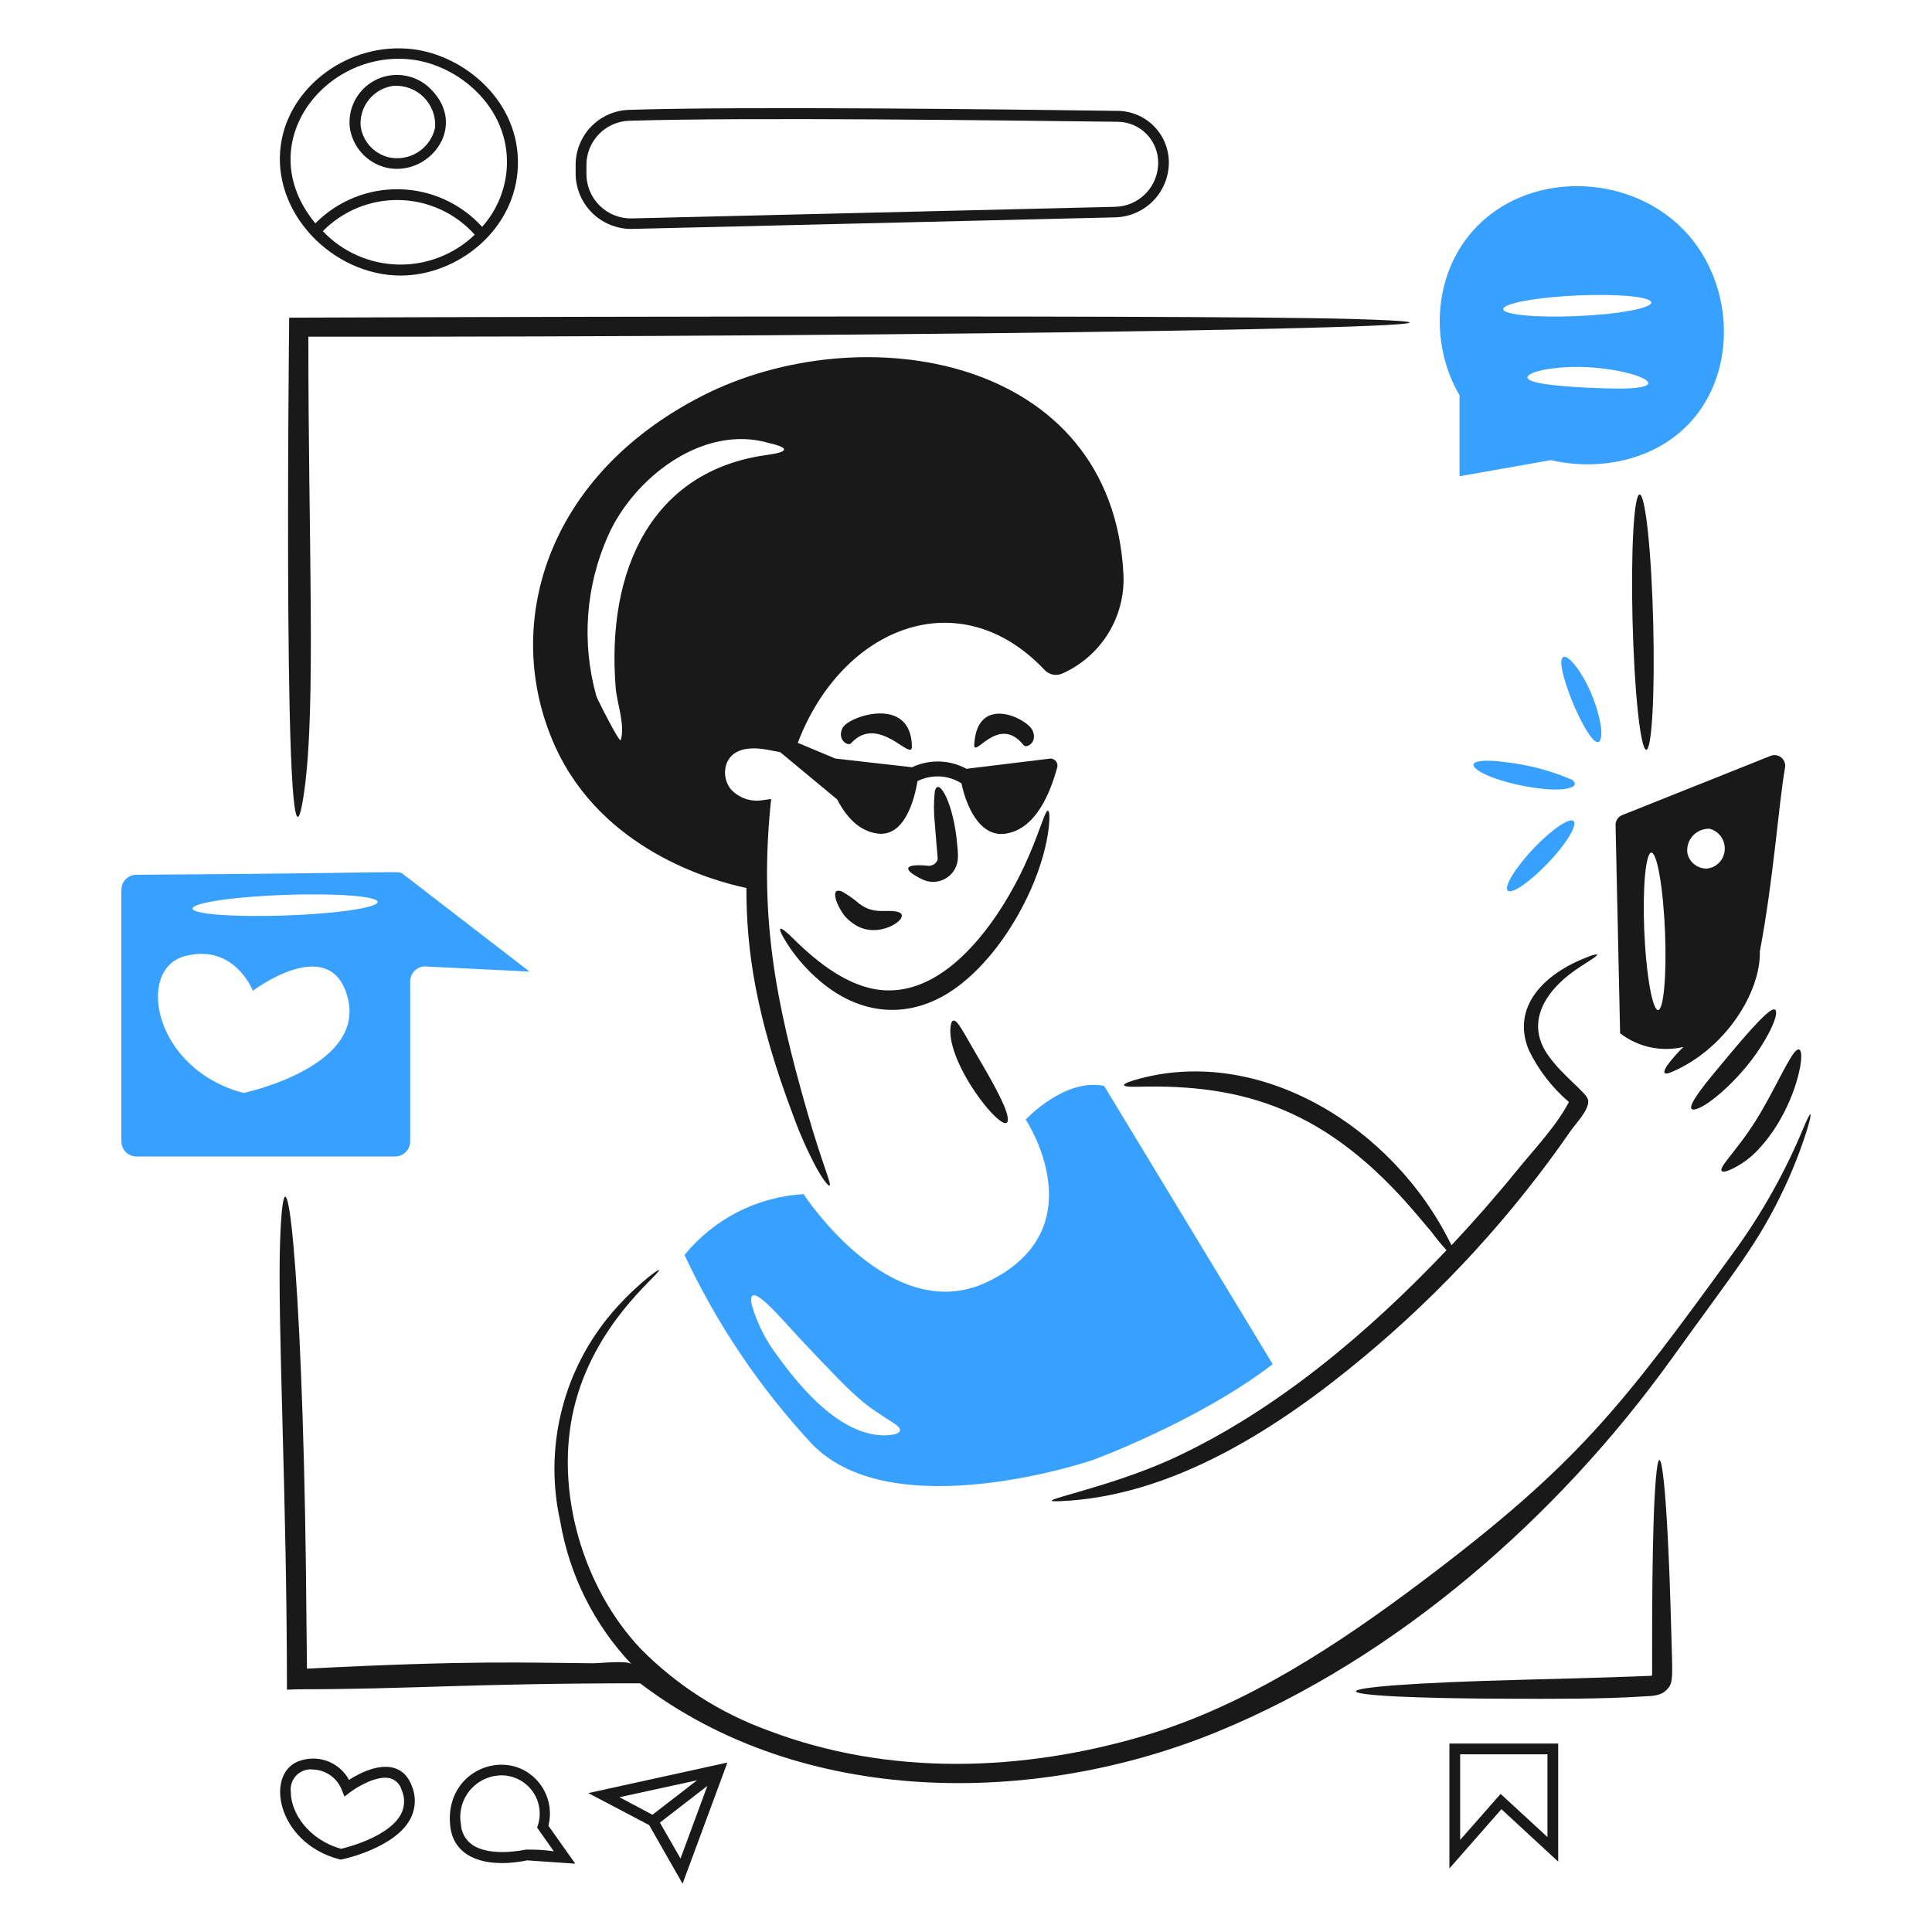 <svg width="198" height="198" viewBox="0 0 198 198" fill="none" xmlns="http://www.w3.org/2000/svg">
<path d="M164.069 75.625C163.543 78.017 159.884 69.838 160.01 67.777C160.073 66.719 161.19 67.504 162.4 69.68C163.6 71.841 164.303 74.567 164.069 75.625Z" fill="#38A1FF"/>
<path d="M161.108 79.919C161.179 79.959 161.24 80.013 161.288 80.079C161.335 80.145 161.368 80.22 161.383 80.3C161.404 80.427 161.32 80.597 161.002 80.702C159.104 81.448 152.791 80.108 151.271 78.798C150.361 78.015 151.844 77.751 154.55 78.142C156.81 78.414 159.019 79.012 161.108 79.919Z" fill="#38A1FF"/>
<path d="M160.769 84.128C161.826 83.791 161.41 85.128 159.818 87.111C158.225 89.094 156.031 90.983 154.994 91.3C153.958 91.617 154.429 90.248 156.009 88.275C157.589 86.303 159.712 84.467 160.769 84.128Z" fill="#38A1FF"/>
<path d="M172.678 23.692C166.97 17.64 156.419 17.437 150.911 23.692C146.792 28.372 146.596 35.432 149.579 40.51V48.807L158.928 47.157C164.26 48.383 170.227 47.01 173.715 42.715C178.076 37.339 177.526 28.831 172.678 23.692ZM164.894 39.811C161.742 39.727 158.23 39.514 156.982 39.05C155.734 38.585 157.236 37.823 160.494 37.633C166.526 37.281 173.502 40.043 164.894 39.811ZM164.471 32.196C160.579 32.577 156.178 32.514 154.613 32.048C153.048 31.583 154.93 30.874 158.822 30.482C162.715 30.09 167.118 30.156 168.681 30.631C170.244 31.106 168.363 31.816 164.471 32.196Z" fill="#38A1FF"/>
<path d="M41.314 89.586C40.709 89.183 42.639 89.478 13.961 89.65C13.555 89.654 13.167 89.819 12.882 90.108C12.597 90.398 12.437 90.788 12.438 91.194V116.981C12.441 117.39 12.604 117.781 12.893 118.07C13.182 118.36 13.574 118.523 13.983 118.525H40.491C40.9 118.523 41.292 118.36 41.581 118.07C41.87 117.781 42.033 117.39 42.035 116.981V100.584C42.036 100.36 42.085 100.139 42.179 99.936C42.274 99.732 42.411 99.552 42.582 99.407C42.753 99.262 42.954 99.156 43.17 99.097C43.386 99.037 43.612 99.025 43.833 99.062L54.263 99.57L41.314 89.586ZM24.961 112.01C15.738 109.598 13.873 99.317 18.954 97.985C24.034 96.652 25.913 101.539 25.913 101.539C25.913 101.539 33.306 95.95 35.411 101.539C38.302 109.212 24.961 112.01 24.961 112.01ZM32.746 93.628C27.881 94.008 22.359 93.944 20.413 93.479C18.467 93.014 20.815 92.305 25.681 91.914C30.547 91.523 36.069 91.589 38.013 92.061C39.982 92.54 37.611 93.246 32.746 93.628Z" fill="#38A1FF"/>
<path d="M86.371 74.567C85.715 75.755 86.895 76.531 87.217 76.175C90.017 73.075 93.485 78.164 93.454 76.493C93.372 71.246 87.027 73.383 86.371 74.567Z" fill="#191919"/>
<path d="M99.847 76.26C99.743 77.91 102.312 73.103 104.902 76.366C105.199 76.743 106.387 76.069 105.812 74.842C105.236 73.616 100.171 71.099 99.847 76.26Z" fill="#191919"/>
<path d="M107.483 84.785C107.6 83.747 107.546 83.177 107.42 83.092C106.958 82.861 106.044 88.053 102.068 93.883C99.333 97.889 95.289 101.865 90.454 101.477C87.007 101.2 83.799 98.675 81.337 96.23C79.883 94.786 79.463 94.757 80.597 96.59C81.42 97.895 82.416 99.084 83.559 100.122C88.092 104.289 93.333 104.457 97.731 101.409C102.833 97.879 106.863 90.307 107.483 84.785Z" fill="#191919"/>
<path d="M116.77 110.551C114.752 111.092 114.612 111.432 116.685 111.375C127.61 111.078 136.1 113.789 145.073 124.321C145.687 125.041 146.216 125.675 146.703 126.246C147.182 126.901 147.698 127.529 148.247 128.127C140.29 136.513 130.784 144.584 120.239 149.45C113.396 152.608 105.235 153.974 108.541 153.85C120.154 153.416 131.076 146.306 139.743 139.084C147.845 132.351 154.991 124.544 160.981 115.879C161.487 115.137 162.923 113.701 162.758 112.748C162.624 111.97 160.241 110.372 158.676 108.179C156.07 104.522 158.775 101.1 161.975 99.062C163.252 98.248 163.856 97.856 163.646 97.813C163.331 97.845 163.024 97.931 162.738 98.068C158.258 99.751 154.867 103.165 156.666 107.587C157.653 109.639 159.058 111.462 160.791 112.938C159.504 115.393 157.304 117.7 155.544 119.856C153.375 122.524 151.11 125.113 148.754 127.619C148.734 127.559 148.705 127.502 148.669 127.45C142.701 115.361 129.129 107.229 116.77 110.551Z" fill="#191919"/>
<path d="M98.239 104.987C97.843 104.453 97.539 104.436 97.435 105.093C96.794 109.124 103.666 117.343 103.276 114.528C103.094 113.218 101.368 110.286 99.891 107.758C99.156 106.505 98.626 105.511 98.239 104.987Z" fill="#191919"/>
<path d="M184.821 115.606C182.962 120.085 180.584 124.331 177.734 128.256C166.172 144.18 161.696 150.079 145.707 162.102C137.125 168.556 127.738 174.759 117.404 177.843C104.839 181.589 91.09 182.07 78.695 177.335C73.794 175.555 69.351 172.708 65.685 169C59.745 162.755 56.82 152.796 58.811 144.356C60.842 135.743 67.345 130.835 67.546 130.183C67.645 129.869 64.675 132.097 62.28 135.07C59.955 137.954 58.31 141.325 57.468 144.933C56.626 148.54 56.607 152.291 57.414 155.906C58.344 161.4 60.884 166.495 64.712 170.545C64.31 170.143 61.392 170.464 60.778 170.459C53.716 170.409 48.574 170.137 31.458 171.01C31.416 167.582 31.395 164.179 31.353 160.813C30.965 129.463 29.175 114.528 28.709 127.093C28.412 135.211 29.407 153.268 29.407 173.167L30.549 173.125C42.033 173.125 48.282 172.511 65.601 172.511C82.233 185.183 106.006 185.163 124.747 177.482C143.177 169.929 159.662 155.453 171.265 139.32C178.067 129.863 180.167 127.47 182.899 121.678C185.1 117.004 186.484 111.607 184.821 115.606Z" fill="#191919"/>
<path d="M176.698 119.286C176.24 119.948 176.296 120.239 177.1 119.979C178.42 119.425 179.588 118.562 180.506 117.463C184.565 112.919 185.449 105.834 183.848 107.922C182.875 109.191 181.246 113.062 179.131 116.066C178.073 117.574 177.15 118.636 176.698 119.286Z" fill="#191919"/>
<path d="M180.294 107.525C182.212 104.601 182.503 102.82 181.352 103.654C180.202 104.489 177.813 107.393 175.662 109.979C173.511 112.565 172.578 114.117 173.97 113.618C175.362 113.119 178.383 110.44 180.294 107.525Z" fill="#191919"/>
<path d="M95.04 88.719C92.71 88.5 92.338 89.076 94.554 90.137C94.933 90.315 95.351 90.396 95.769 90.374C96.188 90.351 96.594 90.225 96.953 90.008C97.311 89.79 97.609 89.487 97.822 89.125C98.035 88.764 98.155 88.356 98.171 87.937C98.184 87.52 98.162 87.102 98.107 86.689C97.779 82.327 96.127 79.452 95.801 81.145C95.684 82.206 95.684 83.277 95.801 84.338C96.11 88.415 96.153 87.96 96.034 88.231C95.94 88.406 95.793 88.547 95.615 88.635C95.437 88.722 95.236 88.752 95.04 88.719Z" fill="#191919"/>
<path d="M88.043 95.002C90.46 96.13 93.44 93.931 92.083 93.479C90.999 93.118 89.65 93.812 88.085 92.633C87.528 92.152 86.926 91.727 86.287 91.364C85.007 90.859 85.71 92.776 86.562 93.86C86.973 94.337 87.477 94.725 88.043 95.002Z" fill="#191919"/>
<path d="M107.652 77.741L99.148 78.778C99.106 78.778 99.084 78.798 99.064 78.798C98.212 78.332 97.262 78.073 96.291 78.044C95.321 78.014 94.357 78.215 93.479 78.629C93.479 78.629 85.609 77.751 85.609 77.738L81.759 76.131C86.304 64.216 98.348 59.441 107.06 68.664C107.292 68.913 107.599 69.08 107.934 69.141C108.27 69.202 108.616 69.153 108.921 69.002C110.854 68.132 112.48 66.701 113.589 64.894C114.697 63.087 115.237 60.989 115.137 58.872C113.992 36.322 88.209 32.302 72.005 40.552C55.8 48.801 51.381 64.289 56.883 76.471C61.677 87.093 72.938 90.263 76.493 91.004C76.493 97.391 77.451 104.15 81.294 114.336C81.963 116.182 82.762 117.978 83.685 119.71C84.362 120.916 84.848 121.508 84.997 121.508C85.306 121.508 84.304 119.429 82.754 114.04C79.419 102.48 77.772 93.725 79.031 81.887L78.1 82.014C77.517 82.102 76.92 82.046 76.363 81.851C75.806 81.655 75.306 81.326 74.906 80.892C74.595 80.505 74.396 80.041 74.329 79.549C74.262 79.057 74.33 78.556 74.525 78.1C75.201 76.656 76.944 76.545 78.523 76.813C79.223 76.931 79.686 77.046 79.962 77.089C81.347 78.232 84.968 81.24 85.802 81.933C86.67 83.626 87.981 85.158 89.906 85.423C92.612 85.797 93.668 82.208 94.031 80.051C94.739 79.698 95.525 79.534 96.315 79.574C97.104 79.615 97.87 79.859 98.537 80.283C98.981 82.441 100.335 85.8 103 85.444C106.215 85.016 107.672 81.088 108.331 78.712C108.371 78.603 108.384 78.486 108.369 78.37C108.354 78.255 108.311 78.145 108.245 78.049C108.178 77.954 108.089 77.876 107.986 77.823C107.883 77.769 107.768 77.741 107.652 77.741ZM63.102 70.527C63.227 72.05 64.1 74.378 63.61 75.858C63.505 76.176 61.2 71.627 61.114 71.331C59.588 65.88 60.014 60.067 62.32 54.897C64.912 49.032 72.029 43.389 78.862 45.419C81.083 45.927 80.683 46.343 78.608 46.625C66.853 48.222 62.109 58.349 63.102 70.527Z" fill="#191919"/>
<path d="M29.636 32.555C29.636 32.555 28.89 97.773 31.202 80.935C32.404 72.176 31.583 54.958 31.604 34.504C94.984 34.575 165.956 33.451 138.326 32.685C121.232 32.208 29.636 32.555 29.636 32.555Z" fill="#191919"/>
<path d="M169.083 75.901C169.548 73.214 169.611 65.599 169.23 58.892C168.849 52.186 168.141 48.927 167.665 51.616C167.189 54.305 167.126 61.918 167.517 68.623C167.908 75.328 168.617 78.587 169.083 75.901Z" fill="#191919"/>
<path d="M171.262 166.629C170.892 152.751 170.161 146.025 169.696 151.589C169.283 156.539 169.316 166.992 169.316 171.6C169.316 171.749 169.278 171.739 169.062 171.748C166.558 171.847 165.588 171.901 155.968 172.15C133.179 172.744 133.601 174.06 155.418 174.097C158.395 174.101 164.189 174.139 168.28 173.864C169.218 173.801 170.133 173.871 170.818 173.166C171.539 172.421 171.405 171.986 171.262 166.629Z" fill="#191919"/>
<path d="M35.77 182.41C35.313 181.567 34.58 180.908 33.694 180.542C32.809 180.176 31.824 180.126 30.905 180.4C27.044 181.421 28.232 188.853 34.797 190.554C34.88 190.582 34.969 190.582 35.051 190.554C35.263 190.515 40.432 189.395 42.032 186.45C42.314 185.928 42.476 185.349 42.505 184.756C42.535 184.163 42.431 183.571 42.201 183.024C41.15 180.241 38.263 180.804 35.77 182.41ZM41.081 185.943C39.837 188.23 35.729 189.285 34.966 189.475C31.624 188.545 29.805 185.795 29.805 183.658C29.764 183.344 29.795 183.024 29.897 182.723C30 182.423 30.17 182.15 30.396 181.927C30.621 181.704 30.895 181.535 31.196 181.436C31.498 181.336 31.818 181.308 32.132 181.352C32.766 181.382 33.378 181.596 33.893 181.968C34.407 182.34 34.802 182.853 35.03 183.446L35.305 184.123L35.876 183.679C36.574 183.15 38.689 181.863 40.044 182.262C40.313 182.354 40.556 182.51 40.752 182.717C40.947 182.924 41.089 183.176 41.165 183.45C41.341 183.845 41.426 184.274 41.412 184.706C41.398 185.138 41.286 185.561 41.085 185.943H41.081Z" fill="#191919"/>
<path d="M53.984 181.585C50.639 179.518 45.619 182.001 46.136 187.085C46.511 190.765 50.393 191.412 54.026 190.659L58.955 190.998L56.205 187.11C56.468 186.073 56.395 184.979 55.996 183.986C55.597 182.992 54.892 182.152 53.984 181.585ZM56.756 189.729C55.804 189.59 54.841 189.534 53.879 189.56C53.837 189.56 50.245 190.379 48.358 189.031C48.029 188.791 47.757 188.48 47.563 188.121C47.369 187.762 47.258 187.365 47.237 186.958C47.129 186.347 47.155 185.719 47.313 185.119C47.472 184.519 47.76 183.961 48.157 183.483C48.553 183.006 49.05 182.621 49.611 182.355C50.172 182.089 50.784 181.949 51.404 181.944C52.041 181.947 52.668 182.105 53.231 182.405C53.793 182.704 54.274 183.136 54.633 183.663C54.991 184.189 55.215 184.796 55.287 185.429C55.358 186.062 55.274 186.703 55.043 187.296L56.756 189.729Z" fill="#191919"/>
<path d="M66.528 187.043L69.955 193.05L74.547 180.633L60.291 183.764L66.528 187.043ZM63.482 184.187L71.435 182.452L66.867 185.985L63.482 184.187ZM69.743 190.469L67.628 186.789L72.493 183.027L69.743 190.469Z" fill="#191919"/>
<path d="M148.543 191.485L153.873 185.413L159.69 190.787V178.686H148.543V191.485ZM149.643 179.787H158.59V188.269L153.789 183.848L149.643 188.565V179.787Z" fill="#191919"/>
<path d="M41.059 28.24C46.857 28.24 52.854 23.6 53.075 17.007C53.296 10.415 47.619 5.661 42.245 5.034C35.854 4.289 29.672 8.757 28.79 14.787C27.762 21.807 34.127 28.24 41.059 28.24ZM33.085 23.692C34.108 22.651 35.333 21.83 36.685 21.282C38.038 20.733 39.488 20.467 40.947 20.501C42.407 20.534 43.843 20.867 45.169 21.478C46.494 22.089 47.68 22.965 48.654 24.052C47.61 25.055 46.379 25.842 45.03 26.367C43.681 26.892 42.242 27.146 40.794 27.112C39.347 27.079 37.921 26.759 36.598 26.172C35.275 25.585 34.081 24.742 33.085 23.692ZM42.094 6.093C46.984 6.635 52.158 10.978 51.952 16.944C51.866 19.277 50.968 21.507 49.413 23.248C48.337 22.065 47.031 21.113 45.575 20.45C44.119 19.788 42.544 19.429 40.944 19.395C39.345 19.361 37.756 19.654 36.273 20.254C34.791 20.855 33.446 21.751 32.321 22.888C25.641 14.824 33.241 5.109 42.096 6.093H42.094Z" fill="#191919"/>
<path d="M64.647 23.463L114.274 22.275C115.749 22.244 117.153 21.636 118.185 20.581C119.216 19.525 119.792 18.108 119.79 16.632C119.784 15.252 119.239 13.928 118.271 12.944C117.303 11.959 115.988 11.393 114.607 11.364C103.311 11.207 75.811 10.883 64.473 11.259C63.005 11.301 61.611 11.915 60.588 12.968C59.565 14.022 58.993 15.433 58.994 16.902V17.793C59.002 19.291 59.599 20.726 60.657 21.788C61.715 22.849 63.149 23.451 64.647 23.463ZM60.099 16.929C60.093 15.746 60.549 14.608 61.371 13.757C62.193 12.906 63.315 12.41 64.498 12.375C77.028 12.006 102.118 12.334 114.592 12.481C115.685 12.501 116.726 12.948 117.493 13.727C118.261 14.506 118.692 15.555 118.695 16.648C118.706 17.84 118.245 18.987 117.413 19.839C116.581 20.692 115.444 21.18 114.253 21.196L64.774 22.384C64.166 22.4 63.561 22.295 62.995 22.073C62.429 21.852 61.913 21.52 61.477 21.096C61.042 20.672 60.695 20.165 60.459 19.605C60.222 19.046 60.1 18.444 60.099 17.836V16.929Z" fill="#191919"/>
<path d="M39.578 17.177C43.873 18.184 47.961 13.096 44.254 9.244C43.566 8.497 42.661 7.985 41.667 7.779C40.673 7.572 39.64 7.682 38.712 8.093C37.783 8.504 37.007 9.195 36.492 10.07C35.976 10.944 35.748 11.958 35.837 12.969C35.957 13.968 36.379 14.907 37.048 15.659C37.717 16.412 38.599 16.941 39.578 17.177ZM40.297 8.8C40.87 8.758 41.446 8.839 41.985 9.039C42.523 9.238 43.013 9.551 43.42 9.956C43.828 10.361 44.143 10.849 44.345 11.387C44.547 11.925 44.632 12.5 44.592 13.073C44.482 13.587 44.271 14.073 43.971 14.505C43.672 14.937 43.289 15.305 42.847 15.588C42.404 15.871 41.91 16.064 41.393 16.155C40.875 16.246 40.345 16.234 39.832 16.119C39.081 15.936 38.403 15.528 37.889 14.95C37.375 14.372 37.049 13.651 36.955 12.883C36.897 11.907 37.208 10.944 37.827 10.188C38.447 9.431 39.329 8.935 40.297 8.8Z" fill="#191919"/>
<path d="M172.531 107.293C171.92 107.878 171.361 108.515 170.859 109.196C170.364 109.956 170.5 110.214 171.303 109.873C176.827 107.53 180.46 101.684 180.357 97.499C181.774 90.01 182.291 82.312 182.938 78.672C182.972 78.48 182.954 78.282 182.885 78.099C182.817 77.916 182.701 77.755 182.55 77.632C182.398 77.509 182.217 77.428 182.024 77.399C181.831 77.37 181.634 77.393 181.453 77.466L166.247 83.537C166.041 83.619 165.866 83.762 165.745 83.948C165.624 84.133 165.563 84.352 165.571 84.573L166.036 105.897C166.947 106.598 168.002 107.087 169.126 107.329C170.249 107.57 171.413 107.558 172.531 107.293ZM175.196 84.932C175.654 85.048 176.059 85.316 176.343 85.693C176.628 86.07 176.775 86.533 176.761 87.005C176.757 87.505 176.57 87.987 176.234 88.357C175.899 88.728 175.439 88.962 174.941 89.015C174.477 89.028 174.022 88.879 173.655 88.594C173.289 88.308 173.033 87.904 172.932 87.45C172.887 87.13 172.913 86.805 173.007 86.497C173.102 86.189 173.263 85.904 173.478 85.665C173.694 85.425 173.959 85.235 174.256 85.109C174.553 84.982 174.873 84.922 175.196 84.932ZM168.871 87.958C169.343 86.309 170.045 88.295 170.436 92.442C170.827 96.59 170.754 101.285 170.288 102.937C169.823 104.588 169.124 102.577 168.722 98.452C168.32 94.326 168.391 89.631 168.871 87.958Z" fill="#191919"/>
<path d="M113.157 111.29C109.098 110.445 105.118 114.738 105.118 114.738C105.118 114.738 112.543 125.91 101.205 131.37C91.263 136.153 82.357 122.38 82.357 122.38C80.001 122.516 77.699 123.141 75.598 124.214C73.497 125.288 71.642 126.788 70.151 128.617C73.474 135.716 77.883 142.254 83.219 147.994C91.554 156.625 112.01 149.623 112.01 149.623C112.01 149.623 122.84 145.646 130.434 139.808L113.157 111.29ZM91.278 147.062C86.537 147.59 82.121 142.363 79.685 138.96C78.482 137.392 77.585 135.612 77.041 133.713C76.478 130.786 80.086 135.164 82.16 137.376C88.319 143.932 88.397 143.763 91.658 145.9C92.592 146.508 92.334 146.944 91.278 147.062Z" fill="#38A1FF"/>
</svg>
